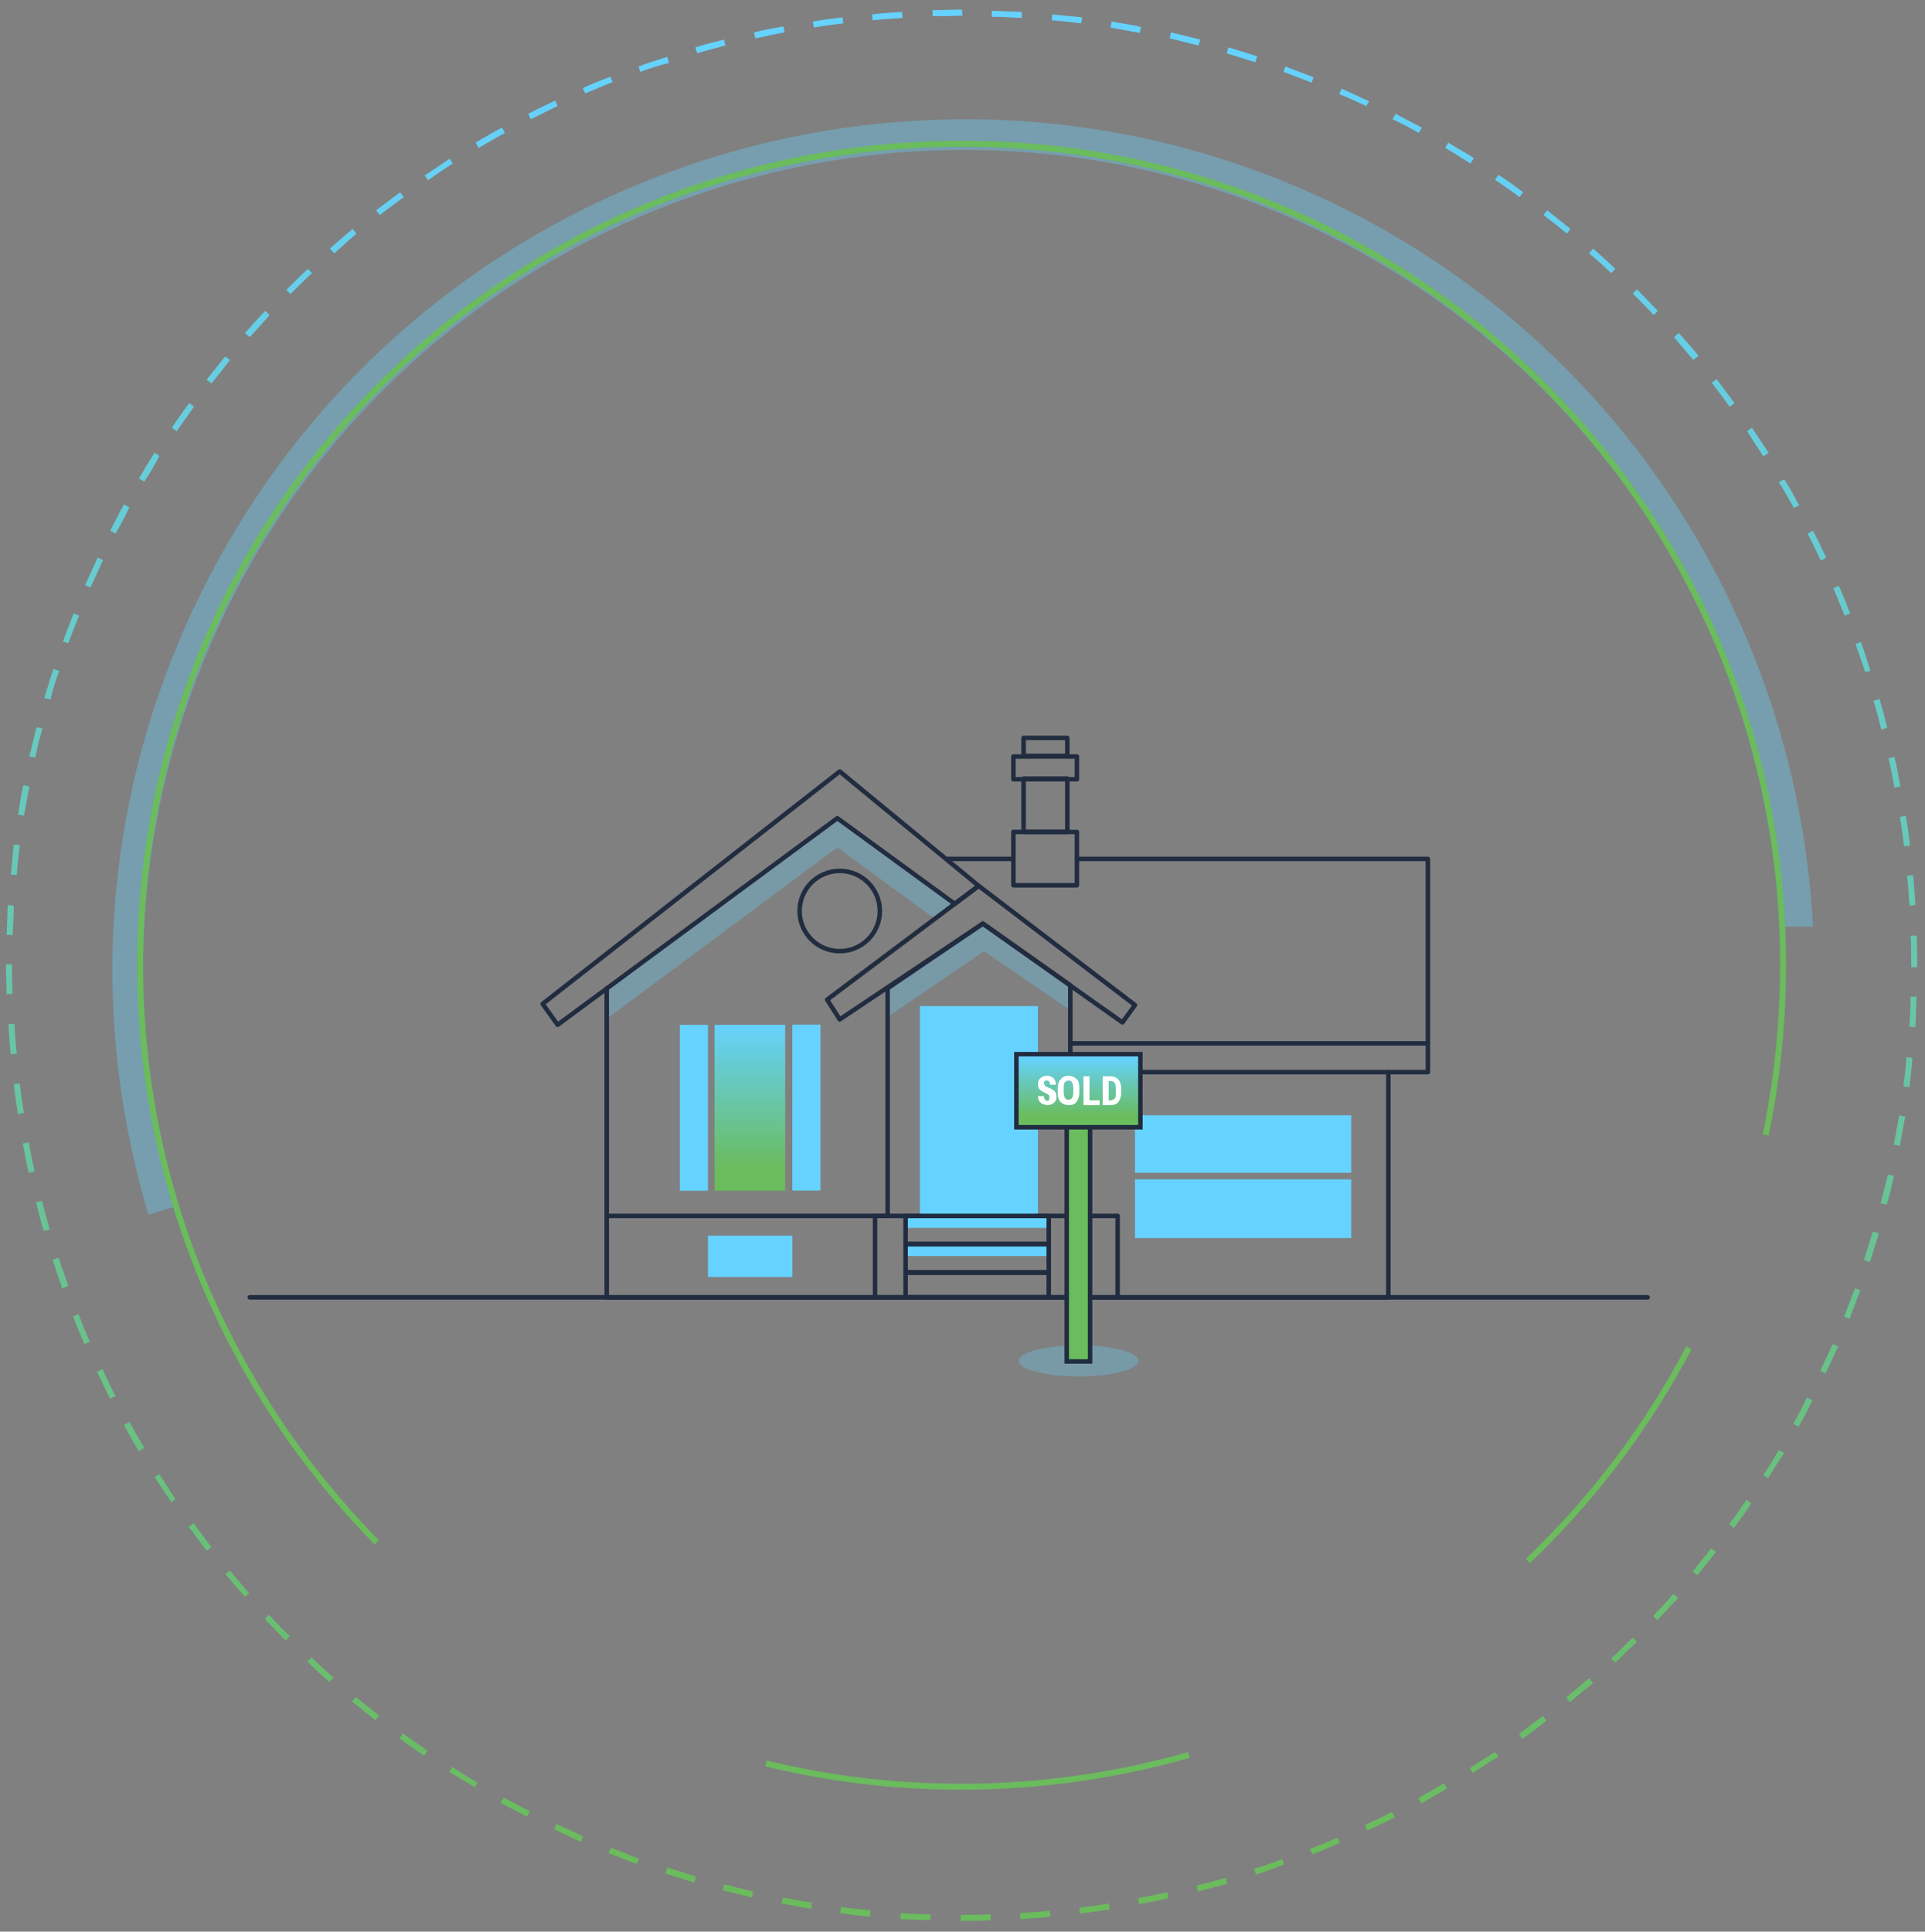 <?xml version="1.0" encoding="utf-8"?>
<!-- Generator: Adobe Illustrator 22.1.0, SVG Export Plug-In . SVG Version: 6.00 Build 0)  -->
<svg version="1.1" xmlns="http://www.w3.org/2000/svg" xmlns:xlink="http://www.w3.org/1999/xlink" x="0px" y="0px"
	 viewBox="0 0 321.4 322.5" style="enable-background:new 0 0 321.4 322.5;" xml:space="preserve">
<rect x="0" y="0" width="321.4" height="322.5" fill="#808080" stroke="none"/>
<style type="text/css">
	.st0{fill:none;stroke:#6ABC5C;stroke-linejoin:bevel;stroke-miterlimit:10;}
	.st1{opacity:0.36;}
	.st2{fill:#65D2FF;}
	.st3{opacity:0.3;fill:#65D2FF;}
	.st4{fill:url(#SVGID_1_);}
	.st5{fill:none;stroke:#212C40;stroke-width:0.75;stroke-linecap:round;stroke-linejoin:round;stroke-miterlimit:10;}
	.st6{fill:url(#SVGID_2_);}
	.st7{fill:url(#SVGID_3_);}
	.st8{fill:#6ABC5C;stroke:#212C40;stroke-width:0.75;stroke-miterlimit:10;}
	.st9{fill:url(#SVGID_4_);stroke:#212C40;stroke-width:0.75;stroke-miterlimit:10;}
	.st10{fill:#FFFFFF;}
</style>
<g id="Layer_1">
	<path class="st0" d="M127.9,294.4c10.5,2.6,21.4,3.9,32.7,3.9c13.2,0,25.9-1.9,37.9-5.3"/>
	<g>
		<g class="st1">
			<path class="st2" d="M302.7,154.6c-2.6-48.3-29.7-94.1-75.4-118.3C158-0.2,71.9,26.3,35.3,95.6c-17.5,33.2-21.3,71.3-10.5,107.2
				l4.9-1.5C19.3,166.7,22.9,130,39.8,97.9C75.1,31.2,158.1,5.6,224.9,40.9c44,23.3,70.2,67.3,72.7,113.8H302.7z"/>
		</g>
		<g>
			<g>
				<polygon class="st3" points="139.8,136.6 101.3,165 101.3,170.1 139.8,141.5 156.1,153.4 159.4,150.9 				"/>
				<linearGradient id="SVGID_1_" gradientUnits="userSpaceOnUse" x1="163.435" y1="208.649" x2="163.435" y2="173.834">
					<stop  offset="0" style="stop-color:#6ABC5C"/>
					<stop  offset="1" style="stop-color:#65D2FF"/>
				</linearGradient>
				<rect x="153.6" y="168" class="st4" width="19.7" height="34.9"/>
				<polygon class="st3" points="148.2,165 164.1,154.2 178.7,164.5 178.7,168.7 164.3,158.8 148.2,169.8 				"/>
				<rect x="151.2" y="203" class="st2" width="23.9" height="2"/>
				<rect x="151.2" y="207.7" class="st2" width="23.9" height="2"/>
				<g>
					<rect x="189.5" y="196.9" class="st2" width="36.1" height="9.8"/>
					<rect x="189.5" y="186.2" class="st2" width="36.1" height="9.6"/>
					<path class="st5" d="M90,166.9"/>
					<polyline class="st5" points="101.3,165 101.3,203 148.2,203 148.2,165 164.1,154.2 178.7,164.5 178.7,203 186.6,203 
						186.6,216.6 101.3,216.6 101.3,203 					"/>
					<polygon class="st5" points="138.1,166.9 163.4,147.9 189.5,167.8 187.4,170.7 164.1,154.2 140.2,170.2 					"/>
					<polygon class="st5" points="90.6,167.6 140.2,128.8 163.4,147.9 159.4,150.9 139.8,136.6 93.1,171.1 					"/>
					<rect x="113.5" y="171.1" class="st2" width="4.7" height="27.7"/>
					
						<rect x="132.2" y="171.1" transform="matrix(-1 -1.224647e-16 1.224647e-16 -1 269.185 369.876)" class="st2" width="4.7" height="27.7"/>
					<linearGradient id="SVGID_2_" gradientUnits="userSpaceOnUse" x1="125.213" y1="195.099" x2="125.213" y2="170.952">
						<stop  offset="0" style="stop-color:#6ABC5C"/>
						<stop  offset="1" style="stop-color:#65D2FF"/>
					</linearGradient>
					<polygon class="st6" points="119.3,198.8 131.1,198.8 131.1,171.1 119.3,171.1 					"/>
					<rect x="118.2" y="206.3" class="st2" width="14.1" height="6.9"/>
					<rect x="146.1" y="203" class="st5" width="33.8" height="13.6"/>
					<rect x="153.6" y="168" class="st2" width="19.7" height="34.9"/>
					<rect x="151.2" y="212.5" class="st5" width="23.9" height="4.1"/>
					<rect x="151.2" y="207.7" class="st5" width="23.9" height="4.7"/>
					<rect x="151.2" y="203" class="st5" width="23.9" height="4.7"/>
					<rect x="169.2" y="138.9" class="st5" width="10.6" height="8.9"/>
					<rect x="170.9" y="130" class="st5" width="7.3" height="8.9"/>
					<rect x="170.9" y="123.2" class="st5" width="7.3" height="3"/>
					<rect x="169.2" y="126.3" class="st5" width="10.6" height="3.8"/>
					<line class="st5" x1="169.2" y1="143.4" x2="158" y2="143.4"/>
					<polyline class="st5" points="179.8,143.4 238.4,143.4 238.4,174.2 178.7,174.2 					"/>
					<polyline class="st5" points="178.7,179 238.4,179 238.4,174.2 					"/>
					<polyline class="st5" points="186.6,216.6 231.8,216.6 231.8,179 					"/>
					<circle class="st5" cx="140.2" cy="152.1" r="6.7"/>
				</g>
			</g>
			<line class="st5" x1="41.7" y1="216.6" x2="275.1" y2="216.6"/>
		</g>
		<ellipse class="st3" cx="180.1" cy="227.2" rx="10" ry="2.6"/>
		<path class="st0" d="M294.8,189.5c1.9-9.2,2.9-18.6,2.9-28.4C297.8,85.4,236.3,24,160.6,24S23.4,85.4,23.4,161.2
			c0,37.5,15.1,71.5,39.5,96.3"/>
		<path class="st0" d="M255.1,260.6c10.8-10.3,19.9-22.3,26.9-35.6"/>
		<g>
			<linearGradient id="SVGID_3_" gradientUnits="userSpaceOnUse" x1="160.575" y1="308.828" x2="160.575" y2="10.277">
				<stop  offset="0" style="stop-color:#6ABC5C"/>
				<stop  offset="1" style="stop-color:#65D2FF"/>
			</linearGradient>
			<path class="st7" d="M160.6,320.7h-0.2v-1h0.2c1.6,0,3.2,0,4.8-0.1l0,1C163.8,320.7,162.2,320.7,160.6,320.7z M155.3,320.6
				c-1.7-0.1-3.4-0.1-5-0.2l0.1-1c1.6,0.1,3.3,0.2,5,0.2L155.3,320.6z M170.4,320.4l-0.1-1c1.6-0.1,3.3-0.2,5-0.4l0.1,1
				C173.7,320.2,172,320.3,170.4,320.4z M145.3,320c-1.7-0.2-3.4-0.3-5-0.6l0.1-1c1.6,0.2,3.3,0.4,4.9,0.5L145.3,320z M180.3,319.5
				l-0.1-1c1.6-0.2,3.3-0.4,4.9-0.7l0.2,1C183.7,319,182,319.3,180.3,319.5z M135.4,318.7c-1.7-0.3-3.3-0.6-4.9-0.9l0.2-1
				c1.6,0.3,3.3,0.6,4.9,0.9L135.4,318.7z M190.2,317.9l-0.2-1c1.6-0.3,3.3-0.6,4.9-1l0.2,1C193.5,317.3,191.9,317.6,190.2,317.9z
				 M125.6,316.8c-1.6-0.4-3.3-0.8-4.9-1.2l0.2-1c1.6,0.4,3.2,0.8,4.8,1.2L125.6,316.8z M200,315.8l-0.2-1c1.6-0.4,3.2-0.8,4.8-1.3
				l0.3,1C203.3,314.9,201.6,315.4,200,315.8z M115.9,314.3c-1.6-0.5-3.2-1-4.8-1.5l0.3-1c1.6,0.5,3.2,1,4.8,1.5L115.9,314.3z
				 M209.7,313l-0.3-1c1.6-0.5,3.2-1,4.7-1.6l0.3,0.9C212.8,311.9,211.2,312.5,209.7,313z M106.3,311.2c-1.6-0.6-3.1-1.2-4.7-1.8
				l0.4-0.9c1.5,0.6,3.1,1.2,4.7,1.8L106.3,311.2z M219.1,309.6l-0.4-0.9c1.5-0.6,3.1-1.2,4.6-1.9l0.4,0.9
				C222.2,308.3,220.7,309,219.1,309.6z M97,307.5c-1.5-0.7-3.1-1.4-4.5-2.1l0.4-0.9c1.5,0.7,3,1.4,4.5,2.1L97,307.5z M228.3,305.6
				l-0.4-0.9c1.5-0.7,3-1.4,4.5-2.2l0.5,0.9C231.4,304.2,229.8,304.9,228.3,305.6z M88,303.3c-1.5-0.8-3-1.5-4.4-2.3l0.5-0.9
				c1.5,0.8,2.9,1.6,4.4,2.3L88,303.3z M237.3,301.1l-0.5-0.9c1.4-0.8,2.9-1.6,4.3-2.5l0.5,0.9C240.2,299.4,238.7,300.3,237.3,301.1
				z M79.3,298.4c-1.4-0.8-2.9-1.7-4.3-2.6l0.5-0.8c1.4,0.9,2.8,1.8,4.2,2.6L79.3,298.4z M245.9,296l-0.5-0.8
				c1.4-0.9,2.8-1.8,4.2-2.7l0.6,0.8C248.7,294.1,247.3,295.1,245.9,296z M70.8,293.1c-1.4-0.9-2.8-1.9-4.1-2.9l0.6-0.8
				c1.3,1,2.7,1.9,4.1,2.9L70.8,293.1z M254.2,290.3l-0.6-0.8c1.3-1,2.7-2,4-3l0.6,0.8C256.9,288.3,255.6,289.3,254.2,290.3z
				 M62.7,287.2c-1.3-1-2.6-2.1-3.9-3.1l0.6-0.8c1.3,1.1,2.6,2.1,3.9,3.1L62.7,287.2z M262.1,284.2l-0.6-0.8
				c1.3-1.1,2.5-2.1,3.8-3.2l0.7,0.8C264.7,282,263.4,283.1,262.1,284.2z M55,280.8c-1.3-1.1-2.5-2.2-3.7-3.4l0.7-0.7
				c1.2,1.1,2.4,2.3,3.7,3.4L55,280.8z M269.7,277.6l-0.7-0.7c1.2-1.1,2.4-2.3,3.6-3.5l0.7,0.7C272.1,275.2,270.9,276.4,269.7,277.6
				z M47.7,273.9c-1.2-1.2-2.3-2.4-3.5-3.6l0.7-0.7c1.1,1.2,2.3,2.4,3.5,3.6L47.7,273.9z M276.7,270.5l-0.7-0.7
				c1.1-1.2,2.3-2.4,3.4-3.7l0.8,0.7C279,268,277.9,269.3,276.7,270.5z M40.9,266.6c-1.1-1.3-2.2-2.5-3.3-3.8l0.8-0.6
				c1,1.3,2.1,2.5,3.2,3.8L40.9,266.6z M283.4,263l-0.8-0.6c1-1.3,2.1-2.6,3.1-3.9l0.8,0.6C285.5,260.4,284.4,261.7,283.4,263z
				 M34.5,258.9c-1-1.3-2-2.7-3-4l0.8-0.6c1,1.3,2,2.7,3,4L34.5,258.9z M289.5,255.1l-0.8-0.6c1-1.3,1.9-2.7,2.9-4.1l0.8,0.6
				C291.5,252.4,290.5,253.7,289.5,255.1z M28.6,250.8c-0.9-1.4-1.9-2.8-2.8-4.2l0.8-0.5c0.9,1.4,1.8,2.8,2.7,4.2L28.6,250.8z
				 M295.2,246.8l-0.8-0.5c0.9-1.4,1.8-2.8,2.6-4.2l0.9,0.5C296.9,244,296.1,245.4,295.2,246.8z M23.2,242.3
				c-0.9-1.4-1.7-2.9-2.5-4.4l0.9-0.5c0.8,1.4,1.6,2.9,2.5,4.3L23.2,242.3z M300.3,238.2l-0.9-0.5c0.8-1.4,1.6-2.9,2.3-4.4l0.9,0.5
				C301.9,235.3,301.1,236.8,300.3,238.2z M18.4,233.5c-0.8-1.5-1.5-3-2.2-4.5l0.9-0.4c0.7,1.5,1.4,3,2.2,4.5L18.4,233.5z
				 M304.8,229.3l-0.9-0.4c0.7-1.5,1.4-3,2.1-4.5l0.9,0.4C306.2,226.3,305.5,227.8,304.8,229.3z M14.1,224.4
				c-0.7-1.5-1.3-3.1-1.9-4.6l0.9-0.4c0.6,1.5,1.2,3.1,1.9,4.6L14.1,224.4z M308.8,220.2l-0.9-0.4c0.6-1.5,1.2-3.1,1.8-4.7l0.9,0.3
				C310,217,309.4,218.6,308.8,220.2z M10.4,215.1c-0.6-1.6-1.1-3.2-1.6-4.8l1-0.3c0.5,1.6,1.1,3.2,1.6,4.7L10.4,215.1z
				 M312.2,210.7l-1-0.3c0.5-1.6,1-3.2,1.5-4.8l1,0.3C313.2,207.5,312.7,209.2,312.2,210.7z M7.3,205.5c-0.5-1.6-0.9-3.2-1.3-4.8
				l1-0.2c0.4,1.6,0.9,3.2,1.3,4.8L7.3,205.5z M315,201.1l-1-0.2c0.4-1.6,0.8-3.2,1.2-4.8l1,0.2C315.9,197.9,315.5,199.5,315,201.1z
				 M4.8,195.8c-0.4-1.6-0.7-3.3-1-4.9l1-0.2c0.3,1.6,0.6,3.3,1,4.9L4.8,195.8z M317.2,191.3l-1-0.2c0.3-1.6,0.6-3.3,0.9-4.9l1,0.2
				C317.8,188.1,317.5,189.7,317.2,191.3z M3,186c-0.3-1.7-0.5-3.3-0.7-5l1-0.1c0.2,1.6,0.4,3.3,0.7,4.9L3,186z M318.8,181.5l-1-0.1
				c0.2-1.6,0.4-3.3,0.5-4.9l1,0.1C319.2,178.1,319,179.8,318.8,181.5z M1.8,176c-0.2-1.6-0.3-3.3-0.4-5l1-0.1
				c0.1,1.7,0.2,3.3,0.4,5L1.8,176z M319.8,171.5l-1-0.1c0.1-1.6,0.2-3.3,0.2-5l1,0C319.9,168.1,319.9,169.8,319.8,171.5z M1.1,166
				c0-1.6-0.1-3.2-0.1-4.9V161h1v0.1c0,1.6,0,3.2,0.1,4.8L1.1,166z M320.1,161.5h-1v-0.3c0-1.7,0-3.3-0.1-5l1,0
				c0.1,1.6,0.1,3.3,0.1,5V161.5z M2.1,156.1l-1,0c0.1-1.7,0.1-3.3,0.2-5l1,0.1C2.3,152.7,2.2,154.4,2.1,156.1z M318.8,151.2
				c-0.1-1.7-0.2-3.3-0.4-5l1-0.1c0.2,1.6,0.3,3.3,0.4,5L318.8,151.2z M2.8,146.1l-1-0.1c0.2-1.6,0.3-3.3,0.5-5l1,0.1
				C3.1,142.8,2.9,144.5,2.8,146.1z M317.9,141.3c-0.2-1.6-0.4-3.3-0.7-4.9l1-0.2c0.3,1.6,0.5,3.3,0.7,5L317.9,141.3z M4,136.2
				l-1-0.2c0.3-1.6,0.5-3.3,0.9-4.9l1,0.2C4.6,133,4.3,134.6,4,136.2z M316.3,131.5c-0.3-1.6-0.6-3.3-1-4.9l1-0.2
				c0.4,1.6,0.7,3.3,1,4.9L316.3,131.5z M5.9,126.5l-1-0.2c0.4-1.6,0.8-3.3,1.2-4.9l1,0.2C6.6,123.2,6.2,124.8,5.9,126.5z
				 M314.1,121.8c-0.4-1.6-0.8-3.2-1.3-4.8l1-0.3c0.5,1.6,0.9,3.2,1.3,4.8L314.1,121.8z M8.4,116.8l-1-0.3c0.5-1.6,1-3.2,1.5-4.8
				l1,0.3C9.3,113.6,8.8,115.2,8.4,116.8z M311.4,112.2c-0.5-1.6-1.1-3.2-1.6-4.7l0.9-0.3c0.6,1.6,1.1,3.2,1.6,4.8L311.4,112.2z
				 M11.4,107.4l-0.9-0.3c0.6-1.6,1.2-3.1,1.8-4.7l0.9,0.4C12.6,104.2,12,105.8,11.4,107.4z M308,102.8c-0.6-1.5-1.3-3.1-1.9-4.6
				l0.9-0.4c0.7,1.5,1.3,3.1,1.9,4.6L308,102.8z M15.1,98.1l-0.9-0.4c0.7-1.5,1.4-3.1,2.1-4.6l0.9,0.4
				C16.5,95.1,15.8,96.6,15.1,98.1z M304,93.6c-0.7-1.5-1.4-3-2.2-4.5l0.9-0.5c0.8,1.5,1.5,3,2.2,4.5L304,93.6z M19.3,89.1l-0.9-0.5
				c0.8-1.5,1.5-3,2.3-4.4l0.9,0.5C20.9,86.2,20.1,87.7,19.3,89.1z M299.5,84.8c-0.8-1.4-1.6-2.9-2.5-4.3l0.9-0.5
				c0.9,1.4,1.7,2.9,2.5,4.4L299.5,84.8z M24.1,80.4l-0.9-0.5c0.8-1.4,1.7-2.9,2.6-4.3l0.8,0.5C25.9,77.6,25,79,24.1,80.4z
				 M294.4,76.2c-0.9-1.4-1.8-2.8-2.7-4.2l0.8-0.6c0.9,1.4,1.9,2.8,2.8,4.2L294.4,76.2z M29.5,72l-0.8-0.6c0.9-1.4,1.9-2.7,2.9-4.1
				l0.8,0.6C31.4,69.3,30.4,70.7,29.5,72z M288.8,67.9c-1-1.3-2-2.7-3-4l0.8-0.6c1,1.3,2,2.7,3,4L288.8,67.9z M35.3,64l-0.8-0.6
				c1-1.3,2.1-2.6,3.1-3.9l0.8,0.6C37.4,61.4,36.4,62.7,35.3,64z M282.7,60.1c-1.1-1.3-2.1-2.5-3.2-3.8l0.8-0.7
				c1.1,1.2,2.2,2.5,3.3,3.8L282.7,60.1z M41.7,56.3l-0.8-0.7c1.1-1.2,2.2-2.5,3.4-3.7l0.7,0.7C43.9,53.9,42.8,55.1,41.7,56.3z
				 M276.1,52.6c-1.1-1.2-2.3-2.4-3.5-3.6l0.7-0.7c1.2,1.2,2.3,2.4,3.5,3.6L276.1,52.6z M48.5,49.1l-0.7-0.7
				c1.2-1.2,2.4-2.4,3.6-3.5l0.7,0.7C50.9,46.7,49.7,47.9,48.5,49.1z M269,45.6c-1.2-1.1-2.4-2.3-3.7-3.3l0.7-0.8
				c1.2,1.1,2.5,2.2,3.7,3.4L269,45.6z M55.8,42.3l-0.7-0.8c1.2-1.1,2.5-2.2,3.8-3.3l0.6,0.8C58.3,40.1,57,41.2,55.8,42.3z
				 M261.6,39c-1.3-1.1-2.6-2.1-3.9-3.1l0.6-0.8c1.3,1,2.6,2.1,3.9,3.1L261.6,39z M63.4,35.9l-0.6-0.8c1.3-1,2.7-2,4-3l0.6,0.8
				C66.1,33.9,64.7,34.9,63.4,35.9z M253.7,32.9c-1.3-1-2.7-1.9-4.1-2.9l0.6-0.8c1.4,0.9,2.8,1.9,4.1,2.9L253.7,32.9z M71.5,30.1
				l-0.6-0.8c1.4-0.9,2.8-1.9,4.2-2.8l0.5,0.8C74.2,28.2,72.8,29.1,71.5,30.1z M245.5,27.3c-1.4-0.9-2.8-1.8-4.2-2.6l0.5-0.9
				c1.4,0.9,2.9,1.7,4.3,2.6L245.5,27.3z M79.9,24.7l-0.5-0.9c1.4-0.8,2.9-1.7,4.4-2.5l0.5,0.9C82.8,23,81.3,23.9,79.9,24.7z
				 M236.9,22.2c-1.4-0.8-2.9-1.6-4.4-2.3L233,19c1.5,0.8,3,1.6,4.4,2.3L236.9,22.2z M88.6,19.9L88.2,19c1.5-0.8,3-1.5,4.5-2.2
				l0.4,0.9C91.6,18.4,90.1,19.2,88.6,19.9z M228.1,17.7c-1.5-0.7-3-1.4-4.5-2l0.4-0.9c1.5,0.7,3,1.4,4.6,2.1L228.1,17.7z
				 M97.7,15.6l-0.4-0.9c1.5-0.7,3.1-1.3,4.6-1.9l0.4,0.9C100.7,14.3,99.2,15,97.7,15.6z M219,13.8c-1.5-0.6-3.1-1.2-4.7-1.8
				l0.3-0.9c1.6,0.6,3.1,1.2,4.7,1.8L219,13.8z M106.9,12l-0.3-0.9c1.6-0.6,3.2-1.1,4.8-1.6l0.3,1C110.1,10.9,108.5,11.4,106.9,12z
				 M209.6,10.4c-1.6-0.5-3.2-1-4.8-1.5l0.3-1c1.6,0.5,3.2,1,4.8,1.5L209.6,10.4z M116.4,8.9l-0.3-1c1.6-0.5,3.2-0.9,4.8-1.3l0.2,1
				C119.6,8,118,8.4,116.4,8.9z M200.1,7.6c-1.6-0.4-3.2-0.8-4.8-1.2l0.2-1c1.6,0.4,3.3,0.8,4.9,1.2L200.1,7.6z M126.1,6.4l-0.2-1
				c1.6-0.4,3.3-0.7,4.9-1l0.2,1C129.3,5.7,127.7,6.1,126.1,6.4z M190.3,5.5c-1.6-0.3-3.3-0.6-4.9-0.9l0.2-1
				c1.6,0.3,3.3,0.5,4.9,0.9L190.3,5.5z M135.9,4.6l-0.2-1c1.6-0.3,3.3-0.5,5-0.7l0.1,1C139.1,4.1,137.5,4.3,135.9,4.6z M180.5,3.9
				c-1.6-0.2-3.3-0.4-4.9-0.5l0.1-1c1.7,0.2,3.3,0.3,5,0.5L180.5,3.9z M145.7,3.4l-0.1-1c1.6-0.2,3.3-0.3,5-0.4l0.1,1
				C149,3.1,147.4,3.2,145.7,3.4z M170.6,3c-1.6-0.1-3.3-0.2-5-0.2l0-1c1.7,0.1,3.4,0.1,5,0.2L170.6,3z M155.7,2.7l0-1
				c1.6,0,3.3-0.1,4.9-0.1l0.1,1l-0.1,0C159,2.7,157.3,2.7,155.7,2.7z"/>
		</g>
		<g>
			<rect x="178.1" y="186" class="st8" width="3.9" height="41.3"/>
			<linearGradient id="SVGID_4_" gradientUnits="userSpaceOnUse" x1="180.056" y1="186.417" x2="180.056" y2="176.414">
				<stop  offset="0" style="stop-color:#6ABC5C"/>
				<stop  offset="1" style="stop-color:#65D2FF"/>
			</linearGradient>
			<rect x="169.7" y="176" class="st9" width="20.7" height="12.2"/>
			<g>
				<path class="st10" d="M175.2,183.2c0-0.2,0-0.3-0.1-0.4c-0.1-0.1-0.3-0.2-0.5-0.3c-0.5-0.2-0.8-0.4-1-0.6
					c-0.2-0.2-0.3-0.5-0.3-0.9c0-0.4,0.1-0.7,0.4-1c0.3-0.2,0.6-0.4,1.1-0.4c0.3,0,0.6,0.1,0.8,0.2c0.2,0.1,0.4,0.3,0.5,0.5
					c0.1,0.2,0.2,0.5,0.2,0.8h-1c0-0.2,0-0.4-0.1-0.5c-0.1-0.1-0.2-0.2-0.4-0.2c-0.2,0-0.3,0-0.4,0.1s-0.1,0.2-0.1,0.4
					c0,0.1,0.1,0.2,0.2,0.4c0.1,0.1,0.3,0.2,0.6,0.3c0.5,0.2,0.8,0.4,1,0.6c0.2,0.2,0.3,0.6,0.3,0.9c0,0.4-0.1,0.7-0.4,1
					c-0.3,0.2-0.6,0.4-1.1,0.4c-0.3,0-0.6-0.1-0.8-0.2c-0.3-0.1-0.5-0.3-0.6-0.5c-0.1-0.2-0.2-0.5-0.2-0.8h1c0,0.3,0.1,0.5,0.2,0.6
					c0.1,0.1,0.3,0.2,0.5,0.2C175.1,183.7,175.2,183.6,175.2,183.2z"/>
				<path class="st10" d="M180.2,182.5c0,0.6-0.2,1.1-0.5,1.5c-0.3,0.4-0.7,0.5-1.3,0.5c-0.5,0-1-0.2-1.3-0.5s-0.5-0.8-0.5-1.5v-0.8
					c0-0.7,0.2-1.2,0.5-1.5c0.3-0.4,0.7-0.6,1.3-0.6c0.5,0,0.9,0.2,1.3,0.5s0.5,0.9,0.5,1.5V182.5z M179.2,181.7
					c0-0.4-0.1-0.8-0.2-1s-0.3-0.3-0.6-0.3c-0.3,0-0.4,0.1-0.6,0.3s-0.2,0.5-0.2,0.9v0.8c0,0.4,0.1,0.7,0.2,0.9
					c0.1,0.2,0.3,0.3,0.6,0.3c0.3,0,0.4-0.1,0.6-0.3c0.1-0.2,0.2-0.5,0.2-0.9V181.7z"/>
				<path class="st10" d="M181.9,183.7h1.7v0.8h-2.7v-4.8h1V183.7z"/>
				<path class="st10" d="M184.1,184.5v-4.8h1.3c0.6,0,1,0.2,1.3,0.5c0.3,0.4,0.5,0.8,0.5,1.5v0.8c0,0.6-0.2,1.1-0.5,1.5
					c-0.3,0.4-0.8,0.5-1.4,0.5H184.1z M185.1,180.5v3.2h0.3c0.3,0,0.5-0.1,0.7-0.3s0.2-0.5,0.2-0.9v-0.8c0-0.4-0.1-0.8-0.2-0.9
					c-0.1-0.2-0.3-0.3-0.6-0.3H185.1z"/>
			</g>
		</g>
	</g>
</g>
<g id="Layer_2">
</g>
</svg>

